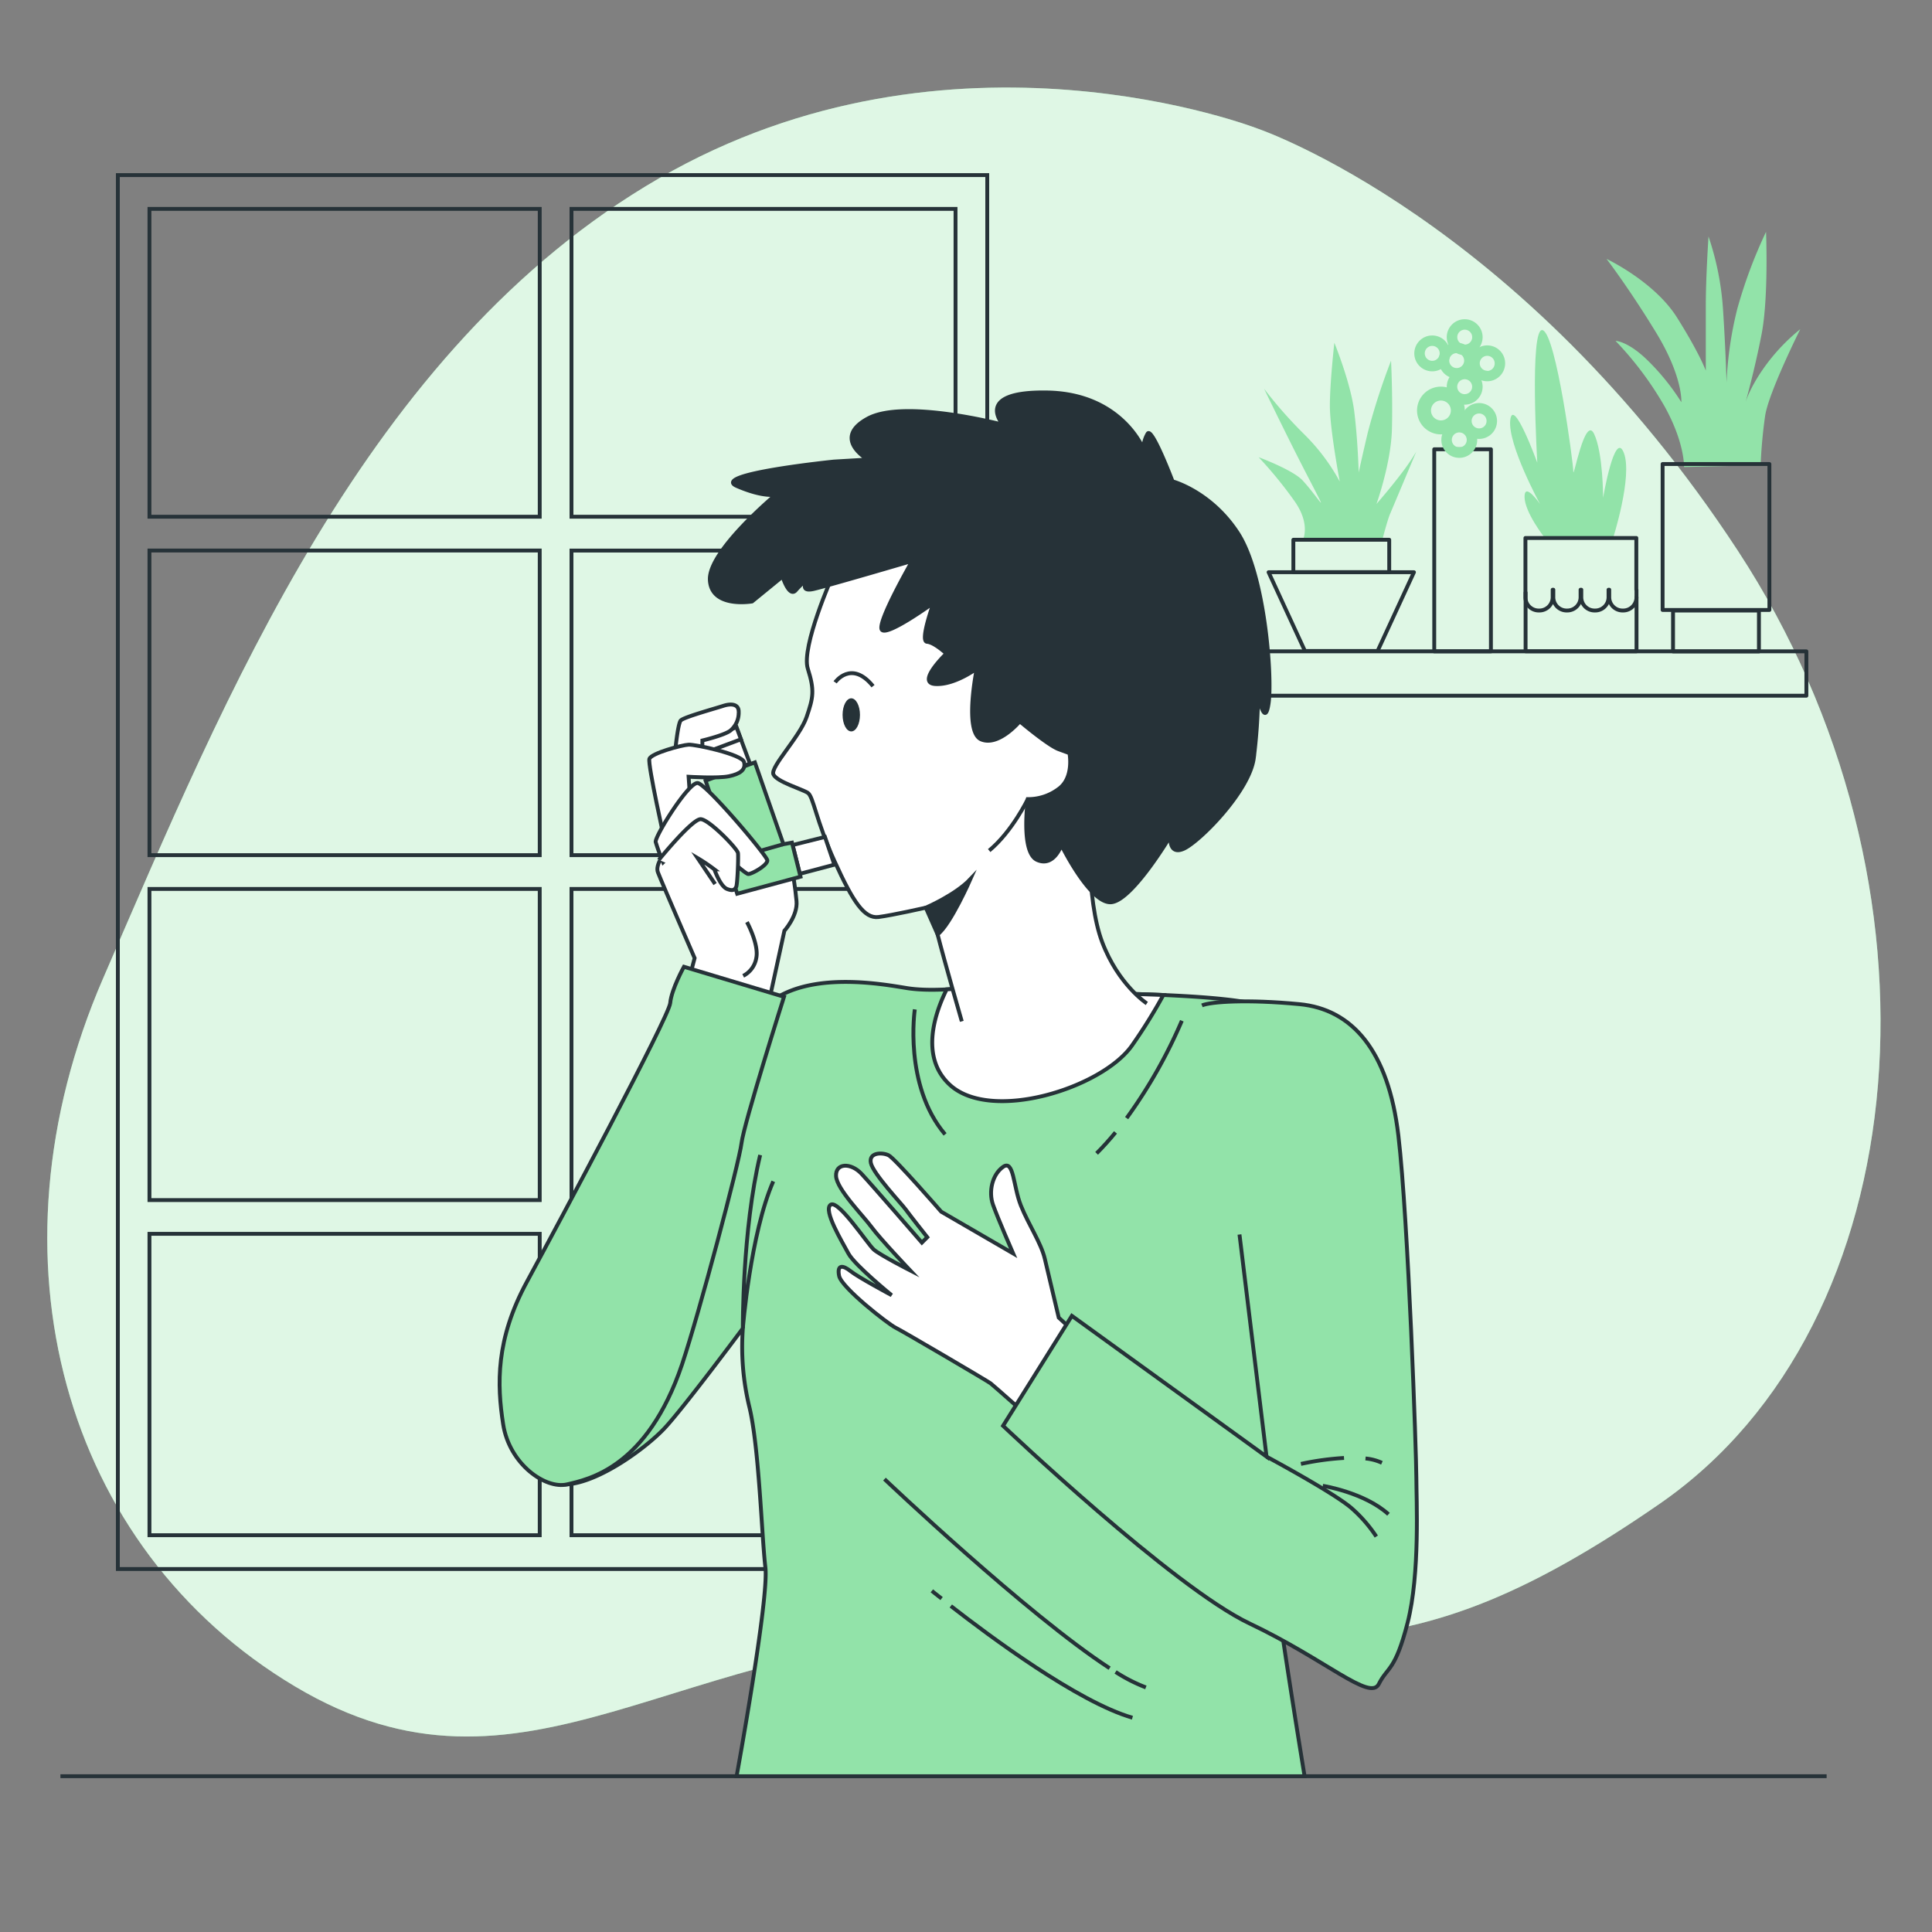 <svg xmlns="http://www.w3.org/2000/svg" viewBox="0 0 500 500"><rect x="0" y="0" width="500" height="500" fill="#808080" stroke="none"/><g id="freepik--background-simple--inject-389"><path d="M325.71,33.37S246.37,2.2,170.49,46.19,58.16,180.7,26.71,253.14s-10.2,147.6,49.58,183.27,98.47-13.38,181-13.52,105.06,12.73,172.29-33.76,76.54-160.45,20.21-246.54S325.71,33.37,325.71,33.37Z" style="fill:#92E3A9"></path><path d="M325.71,33.37S246.37,2.2,170.49,46.19,58.16,180.7,26.71,253.14s-10.2,147.6,49.58,183.27,98.47-13.38,181-13.52,105.06,12.73,172.29-33.76,76.54-160.45,20.21-246.54S325.71,33.37,325.71,33.37Z" style="fill:#fff;opacity:0.7"></path></g><g id="freepik--Shelf--inject-389"><path d="M435.83,120.87s.23-6.29-5.13-15.86a86.8,86.8,0,0,0-12.6-16.79s3.27,0,8.63,5.36a59.35,59.35,0,0,1,8.4,10.5s.46-6.53-6.53-18S415.77,67,415.77,67,428.13,72.83,434,82.16s7.46,13.76,7.46,13.76v-17c0-7.23.7-17.72.7-17.72a73.2,73.2,0,0,1,3.74,18.65c.7,10.5.93,19.13.93,19.13a94.26,94.26,0,0,1,2.8-19.13A124.22,124.22,0,0,1,457.05,60s.7,17-1.17,26.59-4.19,17.72-4.19,17.72.93-3.73,5.13-9.56a50.08,50.08,0,0,1,9.09-9.56s-8.16,16.32-9.09,22.39a125.3,125.3,0,0,0-1.17,12.83" style="fill:#92E3A9"></path><path d="M399.68,139.06s-5.13-6.53-5.13-10.49,4,1.86,4,1.86-8.4-15.39-7.7-21.69,7,11,7,11-2.1-35.45,1.4-34.29,7.93,34.52,7.93,36.62,3-14.69,5.36-9.8,2.34,16.56,2.34,16.56,3-17.72,5.36-11.66-2.8,22.16-2.8,22.16" style="fill:#92E3A9"></path><path d="M337.17,139.76s2.1-4-2.1-10a106.89,106.89,0,0,0-9.33-11.43s8.87,3.26,11.43,6.06,4.9,6.3,4.67,5.6-3.74-7.23-7.47-14.69-7.23-14.7-7.23-14.7a112.73,112.73,0,0,0,10.5,11.9,52.17,52.17,0,0,1,9.09,12.12s-2.56-13.52-2.56-19.59,1.16-16.32,1.16-16.32,4.2,10.26,5.14,17.72,1.16,15.86,1.16,15.86.47-2.33,2.33-10.26A172,172,0,0,1,360,93.35s.46,8.86.23,17.73-4,19.35-4,19.35,3.49-4,6.29-7.69a58.29,58.29,0,0,0,4-5.83s-6.07,14.46-6.77,16.09-2.09,7-2.09,7Z" style="fill:#92E3A9"></path><rect x="325.26" y="168.57" width="142.23" height="11.48" style="fill:none;stroke:#263238;stroke-linecap:round;stroke-linejoin:round"></rect><rect x="334.72" y="139.69" width="24.81" height="8.38" style="fill:none;stroke:#263238;stroke-linecap:round;stroke-linejoin:round"></rect><polygon points="356.52 168.48 337.72 168.48 328.31 148.09 365.93 148.09 356.52 168.48" style="fill:none;stroke:#263238;stroke-linecap:round;stroke-linejoin:round"></polygon><rect x="371.18" y="116.27" width="14.67" height="52.3" style="fill:none;stroke:#263238;stroke-linecap:round;stroke-linejoin:round"></rect><polyline points="423.53 154.57 423.53 168.55 394.82 168.55 394.82 153.37" style="fill:none;stroke:#263238;stroke-linecap:round;stroke-linejoin:round"></polyline><path d="M423.48,152.62V139.23h-28.7v15.34a3.43,3.43,0,0,0,3.43,3.43h.18a3.44,3.44,0,0,0,3.44-3.43v-1.95H402v1.95a3.44,3.44,0,0,0,3.44,3.43h.18a3.44,3.44,0,0,0,3.43-3.43v-1.95h.19v1.95a3.43,3.43,0,0,0,3.43,3.43h.18a3.44,3.44,0,0,0,3.44-3.43v-1.95h.18v1.95a3.44,3.44,0,0,0,3.44,3.43h.18a3.44,3.44,0,0,0,3.43-3.43v-1.95Z" style="fill:none;stroke:#263238;stroke-linecap:round;stroke-linejoin:round"></path><rect x="430.28" y="120.09" width="27.64" height="37.77" style="fill:none;stroke:#263238;stroke-linecap:round;stroke-linejoin:round"></rect><rect x="432.98" y="158.01" width="22.23" height="10.57" style="fill:none;stroke:#263238;stroke-linecap:round;stroke-linejoin:round"></rect><path d="M372.91,100.06a6.18,6.18,0,1,0,6.18,6.18A6.18,6.18,0,0,0,372.91,100.06Zm0,8.74a2.57,2.57,0,1,1,2.57-2.56A2.56,2.56,0,0,1,372.91,108.8Z" style="fill:#92E3A9"></path><path d="M379.07,95.45a4.64,4.64,0,1,0,4.63,4.64A4.64,4.64,0,0,0,379.07,95.45Zm0,6.56a1.93,1.93,0,1,1,1.92-1.92A1.92,1.92,0,0,1,379.07,102Z" style="fill:#92E3A9"></path><path d="M382.8,104.31a4.64,4.64,0,1,0,4.63,4.64A4.64,4.64,0,0,0,382.8,104.31Zm0,6.56a1.93,1.93,0,1,1,1.92-1.92A1.92,1.92,0,0,1,382.8,110.87Z" style="fill:#92E3A9"></path><path d="M377.67,109.21a4.64,4.64,0,1,0,4.63,4.64A4.64,4.64,0,0,0,377.67,109.21Zm0,6.56a1.93,1.93,0,1,1,1.92-1.92A1.92,1.92,0,0,1,377.67,115.77Z" style="fill:#92E3A9"></path><path d="M379.07,82.62a4.64,4.64,0,1,0,4.63,4.64A4.64,4.64,0,0,0,379.07,82.62Zm0,6.56A1.93,1.93,0,1,1,381,87.26,1.92,1.92,0,0,1,379.07,89.18Z" style="fill:#92E3A9"></path><path d="M377,88.69a4.64,4.64,0,1,0,4.63,4.63A4.63,4.63,0,0,0,377,88.69Zm0,6.56a1.93,1.93,0,1,1,1.92-1.93A1.92,1.92,0,0,1,377,95.25Z" style="fill:#92E3A9"></path><path d="M370.67,86.82a4.64,4.64,0,1,0,4.63,4.64A4.64,4.64,0,0,0,370.67,86.82Zm0,6.56a1.93,1.93,0,1,1,1.92-1.92A1.93,1.93,0,0,1,370.67,93.38Z" style="fill:#92E3A9"></path><path d="M384.9,89.39A4.64,4.64,0,1,0,389.53,94,4.63,4.63,0,0,0,384.9,89.39Zm0,6.56A1.93,1.93,0,1,1,386.82,94,1.93,1.93,0,0,1,384.9,96Z" style="fill:#92E3A9"></path></g><g id="freepik--Window--inject-389"><path d="M30.5,45.31V406.06h225V45.31Zm117.4,8.75h99.39v79.67H147.9Zm0,88.42h99.39v78.83H147.9Zm0,87.58h99.39v80.52H147.9Zm-8.22,167.25h-101v-78h101Zm0-86.73h-101V230.06h101Zm0-89.27h-101V142.48h101Zm0-87.58h-101V54.06h101Zm8.22,263.58v-78h99.39v78Z" style="fill:none;stroke:#263238;stroke-miterlimit:10"></path></g><g id="freepik--Table--inject-389"><line x1="15.64" y1="459.68" x2="472.73" y2="459.68" style="fill:none;stroke:#263238;stroke-miterlimit:10"></line></g><g id="freepik--Character--inject-389"><path d="M249.23,255.71s-8.42,1-14.57,0-23.63-4.21-34.32,2.91-70.42,91.87-65.89,102.55,3.88,23.63,12.3,23,20.4-9.39,25.26-14.57,20.24-25.82,20.24-25.82a65.91,65.91,0,0,0,1.62,20.08c2.59,10.36,3.24,33.67,4.21,41.76s-7.45,54.07-7.45,54.07h147s-8.74-53.1-8.74-60.54,14.89-112.67,15.54-118.5-10.36-16.84-17.48-20.08S285.17,257,278.05,257,249.23,255.71,249.23,255.71Z" style="fill:#92E3A9;stroke:#263238;stroke-miterlimit:10"></path><path d="M288.71,432.7a41.68,41.68,0,0,0,7.84,4" style="fill:none;stroke:#263238;stroke-miterlimit:10"></path><path d="M228.9,382.79s36.84,35,58.27,48.94" style="fill:none;stroke:#263238;stroke-miterlimit:10"></path><path d="M246.07,415.63c10,7.78,32.8,24.8,47,28.92" style="fill:none;stroke:#263238;stroke-miterlimit:10"></path><path d="M241.16,411.71s.91.75,2.52,2" style="fill:none;stroke:#263238;stroke-miterlimit:10"></path><path d="M236.75,261.23s-2.94,19.61,7.84,32.35" style="fill:none;stroke:#263238;stroke-miterlimit:10"></path><path d="M288.69,293.07c-1.54,1.88-3.17,3.7-4.89,5.42" style="fill:none;stroke:#263238;stroke-miterlimit:10"></path><path d="M305.86,264.17a129.59,129.59,0,0,1-14.29,25.2" style="fill:none;stroke:#263238;stroke-miterlimit:10"></path><path d="M200.12,305.73c-5.92,13.54-7.87,38-7.87,38s-.17-25.35,4.48-44.81" style="fill:none;stroke:#263238;stroke-miterlimit:10"></path><path d="M292.94,270.6a137.34,137.34,0,0,0,8.14-13.09c-10-.43-19.63-.51-23-.51-7.13,0-28.82-1.29-28.82-1.29s-1.76.2-4.26.33c-2.88,5.79-7.05,17.32.7,24.6C256.35,290.68,285.17,281.61,292.94,270.6Z" style="fill:#fff;stroke:#263238;stroke-miterlimit:10"></path><path d="M248.91,264.32s-4.5-15.59-6.26-22.5-3.06-6.91-3.06-6.91-8.51,1.93-12.21,2.41-6.59-3.85-11.41-14.46-5.46-16.71-6.91-17.67-8.1-2.88-8.91-4.8,6.82-9.67,8.59-14.81,2.09-6.91.32-12.53,6.43-24.1,6.43-24.1-1.12-3.06,5.95-5.31,17.19-3.85,21.69,1,38.73,44.83,38.73,56.56-.81,31.49,3.37,42.58,11.57,15.91,11.57,15.91" style="fill:#fff;stroke:#263238;stroke-miterlimit:10"></path><path d="M239.59,234.91s7.69-3.3,11.56-7.4c0,0-5.17,11.78-8.5,14.31Z" style="fill:#263238;stroke:#263238;stroke-miterlimit:10"></path><path d="M222.56,185c0,2.37-1,4.29-2.25,4.29s-2.25-1.92-2.25-4.29,1-4.28,2.25-4.28S222.56,182.68,222.56,185Z" style="fill:#263238"></path><path d="M216.13,176.58s4.18-5.94,9.81,1" style="fill:none;stroke:#263238;stroke-miterlimit:10"></path><path d="M266,206.79s-4,8.36-10,13.34" style="fill:none;stroke:#263238;stroke-miterlimit:10"></path><path d="M215.82,119.45s-32.11,3.29-25.14,6.32S200.82,128,200.82,128s-17.38,14.48-17.11,22,10.92,5.66,10.92,5.66l7.9-6.45s1.71,5.53,3.42,3.55a18.69,18.69,0,0,1,3.29-3s-2.9,3.69,1.45,2.64,25.4-7.24,25.4-7.24-9.08,15.79-7.9,17.77S241.62,156,241.62,156s-3.63,9.94-1.7,10.1,5,3.05,5,3.05-7.88,7.55-2.9,7.88,10.77-4,10.77-4-3.37,16.39,1.13,18.32,10-4.66,10-4.66,7.39,6.26,10.12,7.23l2.73,1s1.29,6.43-2.89,9.32a13.09,13.09,0,0,1-7.87,2.57s-1.93,13.82,2.41,15.75,6.26-3.86,6.26-3.86,7.56,15.43,13,14.79,15.27-17.2,15.27-17.2-.65,5.15,3.37,3.38,17-14.79,18.16-23.46a144.06,144.06,0,0,0,1.12-16.39s1.77,9,2.73,2.09-1-33.27-8-44-16.87-13.34-16.87-13.34-5.31-14-6.43-12.37a8.11,8.11,0,0,0-1.12,4s-5.63-14.31-24.91-14.63-11.41,8.36-11.41,8.36-25.55-6.75-35-1.61,0,10.61,0,10.61Z" style="fill:#263238;stroke:#263238;stroke-miterlimit:10"></path><path d="M274,341s-2.6-11-3.6-15.21-4.2-8.8-6.2-13.8-1.8-12-4.61-10-3.8,6.4-2.6,9.8,5.21,12.6,5.21,12.6l-18.61-10.8s-12-13.8-13.61-14.6-5.2-.8-4.6,2,8,10.6,9,12,5.6,7.2,5.6,7.2l-1.4,1.4s-12.81-14.8-15.61-17.8-6.8-2.8-6.6.6,7,10.2,9.2,13.2,10,11.21,10,11.21-7.83-4-9.43-5.41-9.18-13-11.18-11.6,3,9.6,4.6,12.6,11.2,10.81,11.2,10.81-8.6-4.6-10.6-6.2-3.6-1.81-3,1.2,12.6,12.4,14.61,13.4,23.8,13.8,24.6,14.41,11.81,10.4,11.81,10.4l12.8-21Z" style="fill:#fff;stroke:#263238;stroke-miterlimit:10"></path><path d="M320.78,319.49l7,57.49L277.4,340.54,259.59,369s44,41.76,63.78,51.15,31.2,20.2,33.47,15.67,4.21-3.24,7.45-15.87,2.26-32.05,2.26-37.56-2.06-66.49-4.65-88.51-12-32.7-25.58-34-23-.65-25.25.32" style="fill:#92E3A9;stroke:#263238;stroke-miterlimit:10"></path><path d="M327.82,377s18,9.65,22.22,13.54a36.26,36.26,0,0,1,6.15,7.12" style="fill:none;stroke:#263238;stroke-miterlimit:10"></path><path d="M342.34,384.53s10.77,1.7,17,7.36" style="fill:none;stroke:#263238;stroke-miterlimit:10"></path><path d="M353.39,377.45a13,13,0,0,1,4.25,1.13" style="fill:none;stroke:#263238;stroke-miterlimit:10"></path><path d="M336.68,378.86a72.59,72.59,0,0,1,11.15-1.54" style="fill:none;stroke:#263238;stroke-miterlimit:10"></path><path d="M179.1,213.43s-10.32,8.55-8.83,12.33,9.5,22.2,9.5,22.2l-3.45,13,22.09,1L203,240.89s3.48-3.88,3.14-7.67-1-7.41-1.1-7.91-5.56-13-6-14.09S179.1,213.43,179.1,213.43Z" style="fill:#fff;stroke:#263238;stroke-miterlimit:10"></path><polygon points="215.93 223.78 207 226.14 205.13 218.69 213.5 216.6 215.93 223.78" style="fill:#fff;stroke:#263238;stroke-miterlimit:10"></polygon><polygon points="202.75 218.48 195.36 197.3 182.61 202.04 189.49 222.24 188.24 223.19 190.78 231.3 207.17 226.89 204.96 218.07 202.75 218.48" style="fill:#92E3A9;stroke:#263238;stroke-miterlimit:10"></polygon><rect x="181.81" y="189.8" width="10.88" height="10.02" transform="translate(-56.19 77.54) rotate(-20.41)" style="fill:#fff;stroke:#263238;stroke-miterlimit:10"></rect><rect x="180.65" y="190.01" width="10.88" height="3.32" transform="translate(-55.16 76.93) rotate(-20.41)" style="fill:#fff;stroke:#263238;stroke-miterlimit:10"></rect><line x1="202.75" y1="218.48" x2="189.49" y2="222.24" style="fill:#fff;stroke:#263238;stroke-miterlimit:10"></line><path d="M174.67,195.07s.71-7.75,1.5-8.61,8.57-3,11-3.78,4.05-.25,4,1.55A6,6,0,0,1,189,189.1c-1.64,1.22-7.23,2.54-7.23,2.54s0,3.45.09,3.83S174.67,195.07,174.67,195.07Z" style="fill:#fff;stroke:#263238;stroke-miterlimit:10"></path><path d="M172.15,218.24s-4.55-20.38-4.09-21.84,8.38-3.59,10.15-3.68,13.85,2.51,14.35,4.5-1,3.06-3.89,3.67-10.46.13-10.46.13l.66,9.5Z" style="fill:#fff;stroke:#263238;stroke-miterlimit:10"></path><path d="M171.61,223.16a50.78,50.78,0,0,1-1.92-5.25c-.3-1.37,8.55-15.61,10.89-15.26s17.89,18.75,18,20-4,3.56-4.93,3.55S183.44,217.62,182,216,171.61,223.16,171.61,223.16Z" style="fill:#fff;stroke:#263238;stroke-miterlimit:10"></path><path d="M170.51,222.53s8.65-10.64,10.84-10.53,9.5,7.65,9.64,8.78-.15,8.19-.46,8.74-.62,1.23-2.36.55-3.14-4.72-3.31-5.09a44.35,44.35,0,0,0-4.32-2.91l4.53,6.72" style="fill:#fff;stroke:#263238;stroke-miterlimit:10"></path><path d="M193.31,238.63s3.13,5.75,2.42,9.28a6.37,6.37,0,0,1-3.39,4.64" style="fill:none;stroke:#263238;stroke-miterlimit:10"></path><path d="M177,250.2l25.9,7.77s-10.36,32.71-11,37.89-11,44.16-15.38,57.22c-9.07,26.87-24.28,29.78-29.79,31.08s-14.89-5.18-16.51-15.54-1.94-22,6.15-36.91,36.76-68.56,37.08-72.12S177,250.2,177,250.2Z" style="fill:#92E3A9;stroke:#263238;stroke-miterlimit:10"></path></g></svg>